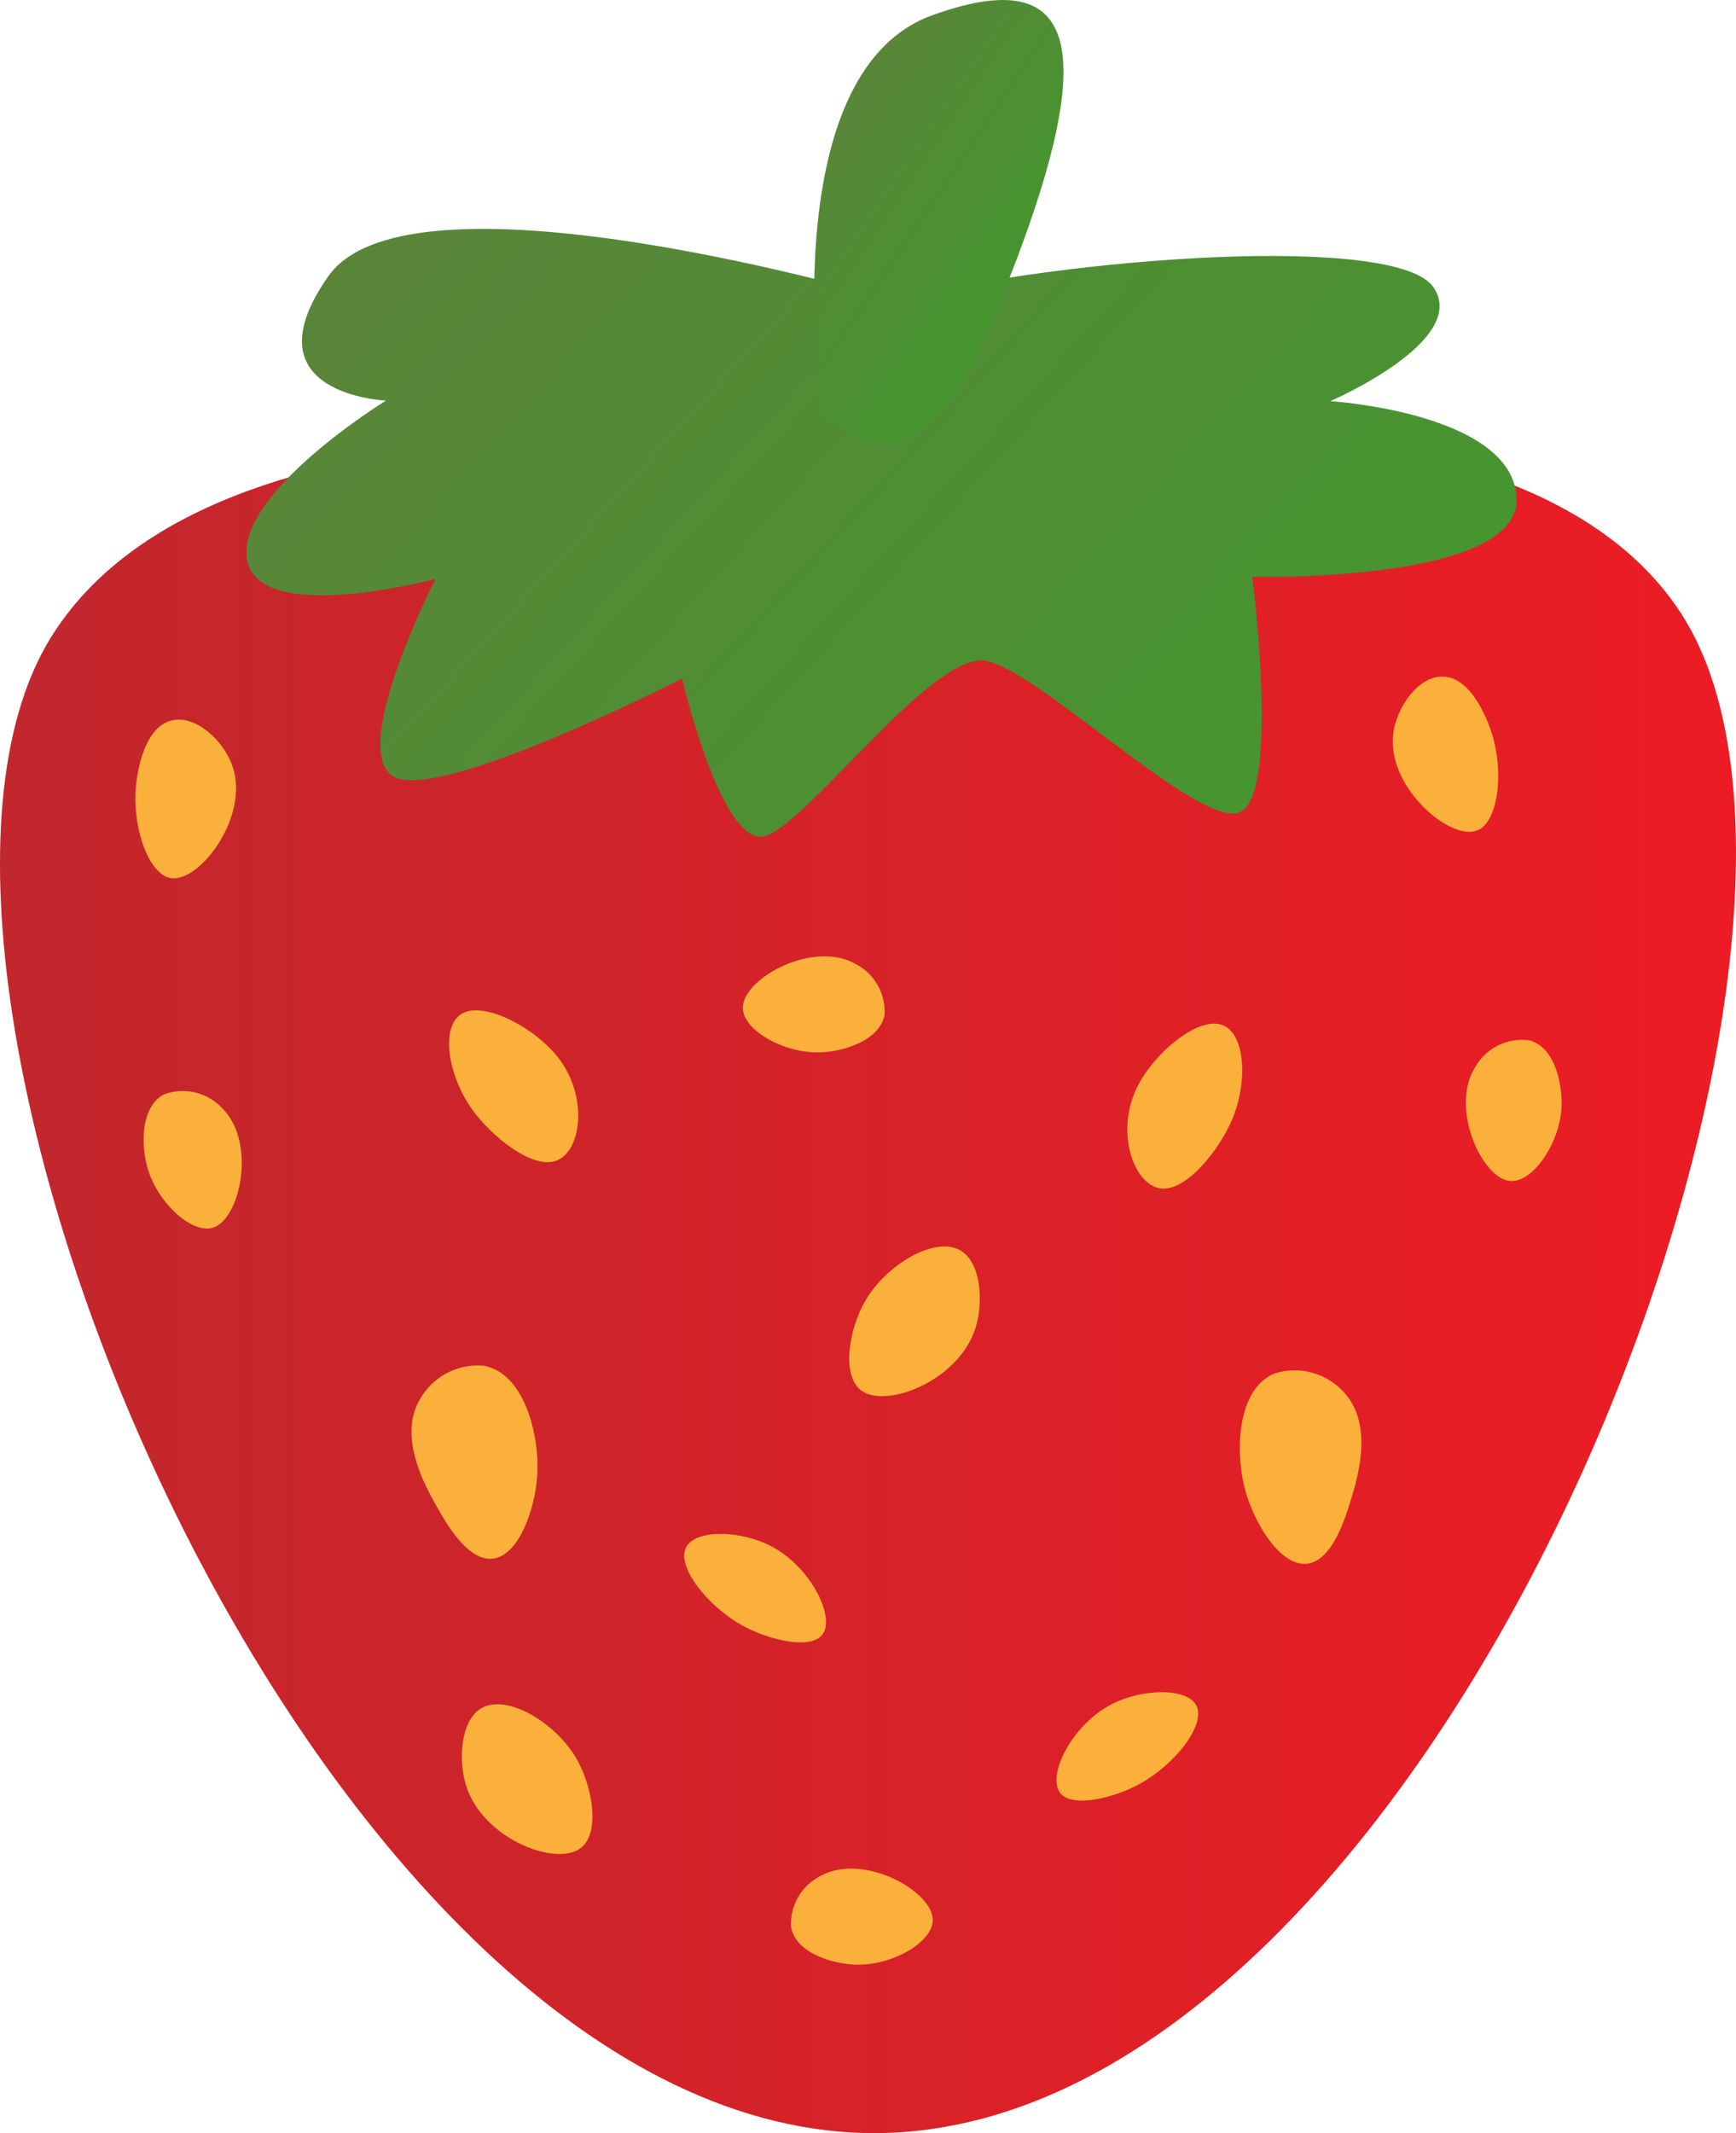 <svg xmlns="http://www.w3.org/2000/svg" xmlns:xlink="http://www.w3.org/1999/xlink" width="64.93" height="79.765" viewBox="0 0 64.93 79.765">
  <defs>
    <linearGradient id="a" y1="47.957" x2="64.93" y2="47.957" gradientUnits="userSpaceOnUse">
      <stop offset="0" stop-color="#c1272d"/>
      <stop offset="1" stop-color="#ed1c24"/>
    </linearGradient>
    <linearGradient id="b" x1="265.741" y1="2352.871" x2="304.672" y2="2352.871" gradientTransform="translate(1401.111 -1916.775) rotate(42.203)" gradientUnits="userSpaceOnUse">
      <stop offset="0" stop-color="#5a8539"/>
      <stop offset="1" stop-color="#46952f"/>
    </linearGradient>
    <linearGradient id="c" x1="90.485" y1="1714.356" x2="100.057" y2="1714.356" gradientTransform="matrix(0.829, 0.559, -0.711, 1.054, 1174.095, -1853.018)" xlink:href="#b"/>
  </defs>
  <title>Strawberry_2</title>
  <g>
    <path d="M32.659,17.076c4.306-.68,24.117-3.489,30.211,5.853C71.01,35.408,53.8,79.55,32.848,79.764c-20.8.213-38.83-43.088-30.967-55.891C8,13.914,29.143,16.593,32.659,17.076Z" fill="url(#a)"/>
    <path d="M33.437,11.217s-18.028-5.332-21.154-.892,2.153,4.654,2.153,4.654-5.644,3.473-5.195,5.958,7.047.71,7.047.71-3.238,6.319-1.6,7.373,10.824-3.646,10.824-3.646S27,31.781,28.638,31.253s6.241-6.881,8.219-6.542,7.894,6.184,9.47,5.678.514-8.818.514-8.818,10.04.237,9.884-2.953S49.754,15,49.754,15s5.231-2.254,3.861-4.258S40.115,9.583,33.437,11.217Z" fill="url(#b)"/>
    <path d="M30.734,15.555S28.82,2.751,34.877.567s6.395,1.906,1.587,12.948c0,0-1.278,2.491-2.668,2.938S30.734,15.555,30.734,15.555Z" fill="url(#c)"/>
    <path d="M18.008,63.873c-.788.452-.874,1.946-.574,2.9.618,1.968,3.3,3.016,4.251,2.359.783-.539.491-2.288-.107-3.339C20.8,64.419,18.967,63.324,18.008,63.873Z" fill="#fbb03b"/>
    <path d="M29.587,72.072c.2.982,1.585,1.366,2.409,1.393,1.359.044,2.891-.831,2.891-1.667,0-1.086-2.579-2.518-4.169-1.663A2.012,2.012,0,0,0,29.587,72.072Z" fill="#fbb03b"/>
    <path d="M6.118,40.93c-.877.486-.829,1.922-.608,2.716.365,1.31,1.658,2.51,2.456,2.26C9,45.581,9.6,42.692,8.3,41.43A2.01,2.01,0,0,0,6.118,40.93Z" fill="#fbb03b"/>
    <path d="M25.666,57.851c-.39.73.826,2.24,2.128,2.947.96.522,2.528.91,2.968.321.491-.657-.439-2.519-1.9-3.292C27.706,57.215,26.023,57.182,25.666,57.851Z" fill="#fbb03b"/>
    <path d="M17.379,37.854c-.946.385-.662,2.32.283,3.637.7.973,2.164,2.176,3.066,1.937,1.008-.268,1.288-2.334.213-3.795C20.09,38.475,18.246,37.5,17.379,37.854Z" fill="#fbb03b"/>
    <path d="M15.776,52.21c-.947,1.432.106,3.316.534,4.08.349.625,1.169,2.09,2.113,1.993,1-.1,1.619-1.925,1.677-3.215.065-1.433-.488-3.7-1.983-3.994A2.474,2.474,0,0,0,15.776,52.21Z" fill="#fbb03b"/>
    <path d="M6.428,26.939c-1.136.266-1.323,2.241-1.346,2.489-.136,1.435.449,3.291,1.324,3.41,1.086.148,2.947-2.334,2.283-4.207C8.357,27.693,7.326,26.728,6.428,26.939Z" fill="#fbb03b"/>
    <path d="M35.914,46.754c.788.451.874,1.945.573,2.9-.617,1.968-3.3,3.015-4.25,2.359-.783-.54-.491-2.289.107-3.339C33.126,47.3,34.955,46.205,35.914,46.754Z" fill="#fbb03b"/>
    <path d="M33.085,37.958c-.2.982-1.585,1.367-2.409,1.393-1.36.044-2.892-.83-2.892-1.667,0-1.086,2.579-2.518,4.17-1.662A2.01,2.01,0,0,1,33.085,37.958Z" fill="#fbb03b"/>
    <path d="M57.23,38.908c.96.288,1.218,1.7,1.171,2.524-.079,1.358-1.088,2.805-1.922,2.729-1.081-.1-2.275-2.8-1.279-4.3A2.008,2.008,0,0,1,57.23,38.908Z" fill="#fbb03b"/>
    <path d="M44.742,63.768c.389.729-.827,2.24-2.128,2.946-.961.522-2.529.91-2.968.322-.492-.658.439-2.52,1.9-3.293C42.7,63.131,44.384,63.1,44.742,63.768Z" fill="#fbb03b"/>
    <path d="M45.574,38.289c1.006.175,1.138,2.127.493,3.614-.475,1.1-1.652,2.586-2.584,2.543-1.042-.048-1.754-2.007-1.013-3.664C43.056,39.471,44.651,38.128,45.574,38.289Z" fill="#fbb03b"/>
    <path d="M50.184,51.979c1.229,1.2.6,3.263.343,4.1-.209.684-.7,2.291-1.642,2.395-1,.112-1.99-1.537-2.321-2.786-.367-1.386-.309-3.724,1.091-4.323A2.471,2.471,0,0,1,50.184,51.979Z" fill="#fbb03b"/>
    <path d="M53.96,25.3c1.167.019,1.769,1.909,1.844,2.147.438,1.374.259,3.311-.571,3.613-1.03.375-3.375-1.656-3.123-3.627C52.236,26.445,53.038,25.285,53.96,25.3Z" fill="#fbb03b"/>
  </g>
</svg>
